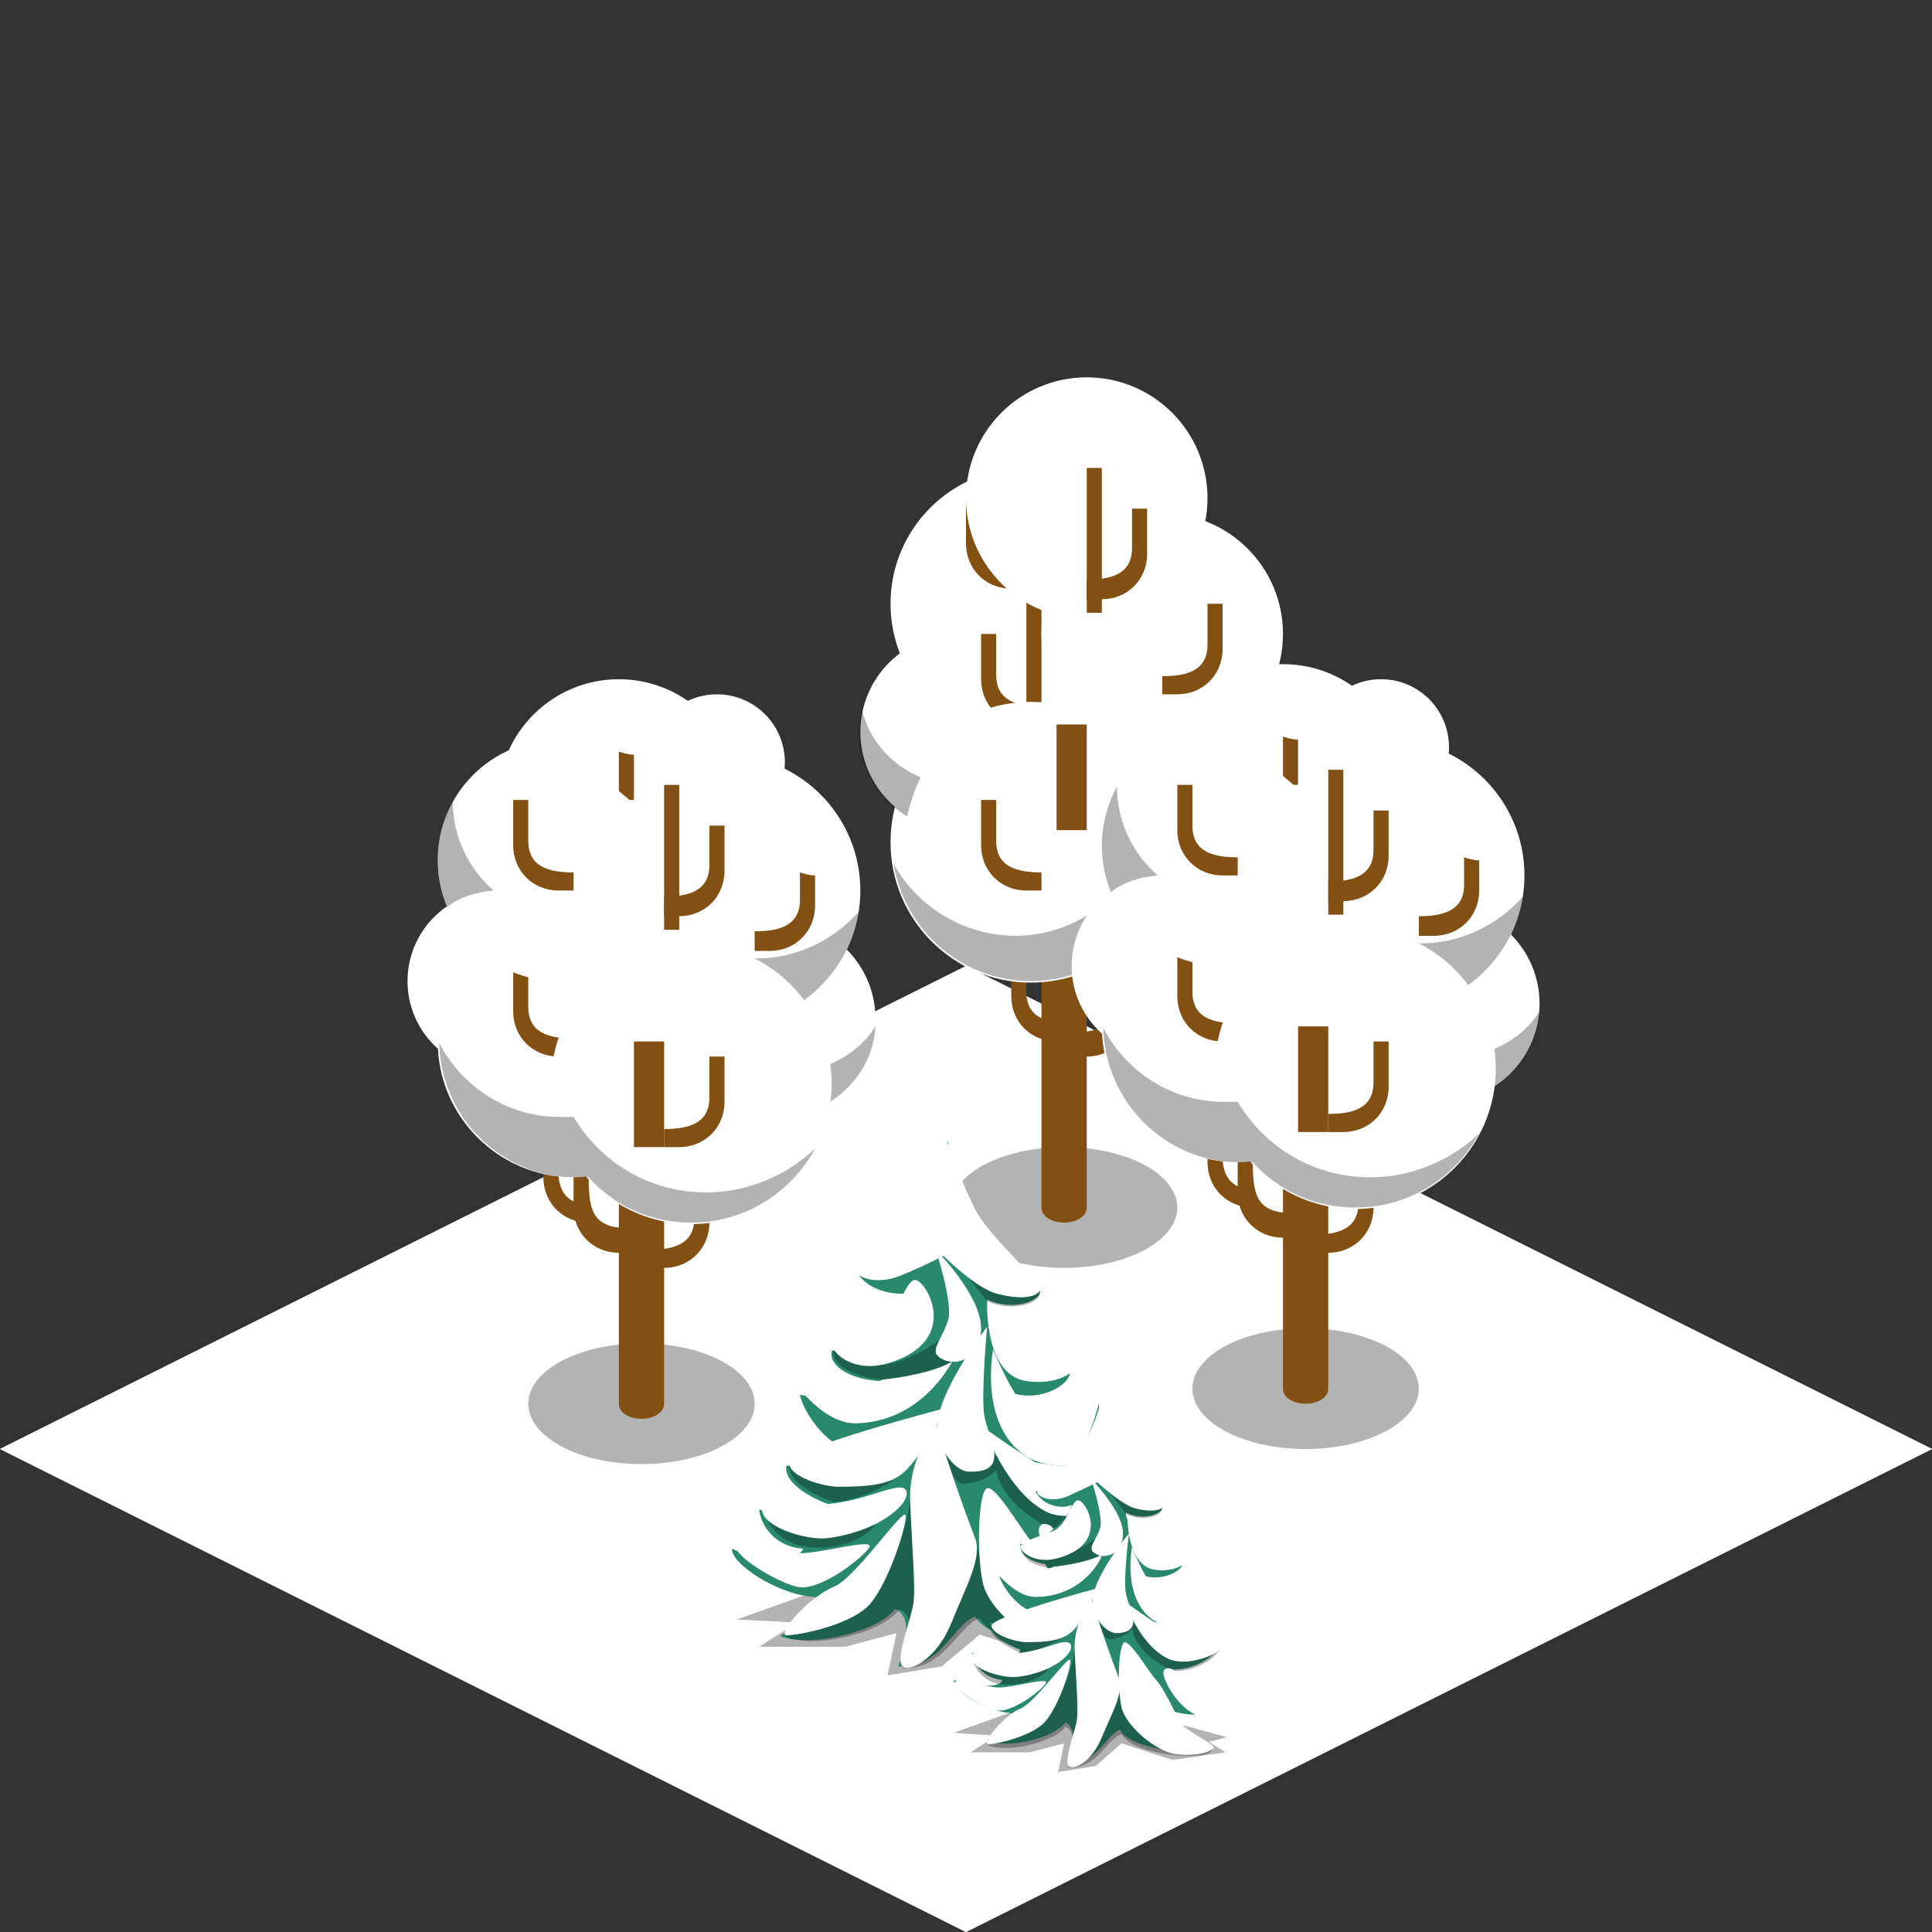 <?xml version="1.0" encoding="utf-8"?>
<!-- Generator: Adobe Illustrator 18.1.0, SVG Export Plug-In . SVG Version: 6.00 Build 0)  -->
<svg version="1.1" id="Layer_1" xmlns="http://www.w3.org/2000/svg" xmlns:xlink="http://www.w3.org/1999/xlink" x="0px" y="0px"
	 viewBox="0 0 128 128" enable-background="new 0 0 128 128" xml:space="preserve">
<rect x="0" y="0" width="128" height="128" fill="#333333" stroke="none"/>
<g>
	<g>
		<polygon fill="#FFFFFF" points="64,64 128,96 64,128 0,96 		"/>
		<polygon fill="#FFFFFF" points="64,64 128,96 64,128 0,96 		"/>
	</g>
	<g>
		<ellipse opacity="0.3" cx="70.5" cy="80" rx="7.5" ry="4"/>
		<path fill="#825012" d="M69,53v27c0,0.6,0.7,1,1.5,1s1.5-0.4,1.5-1V53H69z"/>
		<circle fill="#FFFFFF" cx="63.5" cy="48.5" r="6.5"/>
		<circle fill="#FFFFFF" cx="68" cy="40" r="9"/>
		<path fill="#825012" d="M71,68.4c2.6,0,3-0.9,3-3.4v-8h1v10c0,1.7-1.3,3-3,3h-1V68.4z"/>
		<path fill="#825012" d="M71,67.8c-1.7,0-3-0.4-3-2.1V56h-1v10c0,1.7,1.3,3,3,3h1V67.8z"/>
		<path fill="#825012" d="M69,46.8c-1.7,0-3-0.4-3-2.1V42h-1v3c0,1.7,1.3,3,3,3h1V46.8z"/>
		<circle fill="#FFFFFF" cx="75.5" cy="55.5" r="7.5"/>
		<circle fill="#FFFFFF" cx="80" cy="52" r="6"/>
		<path fill="#825012" d="M75,54.8c1.7,0,3-0.4,3-2.1V50h1v3c0,1.7-1.3,3-3,3h-1V54.8z"/>
		<path fill="#825012" d="M68,37.8c-1.7,0-3-0.4-3-2.1V33h-1v3c0,1.7,1.3,3,3,3h1V37.8z"/>
		<rect x="68" y="39.4" fill="#825012" width="1" height="9.6"/>
		<circle fill="#FFFFFF" cx="77" cy="42" r="8"/>
		<circle fill="#FFFFFF" cx="72" cy="33" r="8"/>
		<path fill="#825012" d="M77,44.8c1.7,0,3-0.4,3-2.1V40h1v3c0,1.7-1.3,3-3,3h-1V44.8z"/>
		<circle fill="#FFFFFF" cx="68.3" cy="55.8" r="9.3"/>
		<path opacity="0.3" d="M86,52c0-0.4,0-0.8-0.1-1.2c-0.6,3.8-3.9,6.7-7.9,6.7c-0.1,0-0.3,0-0.4,0c0.7,0.3,1.6,0.5,2.4,0.5
			c0.7,0,1.3-0.1,1.9-0.3c-1.4,1.4-3.3,2.3-5.4,2.3c-1,0-2-0.2-2.9-0.6C72,61,69.7,62,67.3,62c-3.5,0-6.6-2-8.1-4.8
			c0.7,4.4,4.5,7.8,9.1,7.8c2.2,0,4.3-0.8,5.9-2.1C74.6,63,75,63,75.5,63c3.5,0,6.5-2.4,7.3-5.7C84.7,56.3,86,54.3,86,52z"/>
		<path opacity="0.3" d="M61,51.5c-1.9-0.8-3.4-2.4-3.9-4.5c-0.1,0.5-0.2,1-0.2,1.5c0,2.4,1.3,4.4,3.2,5.6
			C60.3,53.2,60.6,52.3,61,51.5z"/>
		<path fill="#825012" d="M69,57.8c-1.7,0-3-0.4-3-2.1V53h-1v3c0,1.7,1.3,3,3,3h1V57.8z"/>
		<rect x="70" y="48" fill="#825012" width="2" height="7"/>
		<path fill="#825012" d="M72,38.4c1.7,0,3-0.4,3-2.1v-2.6h1v3c0,1.7-1.3,3-3,3h-1V38.4z"/>
		<rect x="72" y="31" fill="#825012" width="1" height="9.6"/>
	</g>
	<g>
		<ellipse opacity="0.3" cx="42.5" cy="93" rx="7.5" ry="4"/>
		<path fill="#825012" d="M44,69v24c0,0.6-0.7,1-1.5,1S41,93.6,41,93V69H44z"/>
		<circle fill="#FFFFFF" cx="51.5" cy="67.5" r="6.5"/>
		<circle fill="#FFFFFF" cx="48" cy="59" r="9"/>
		<path fill="#825012" d="M42,81.4c-2.6,0-3-0.9-3-3.4v-8h-1v10c0,1.7,1.3,3,3,3h1L42,81.4z"/>
		<path fill="#825012" d="M43,82.8c1.7,0,3-0.4,3-2.1V71h1v10c0,1.7-1.3,3-3,3h-1L43,82.8z"/>
		<path fill="#825012" d="M39,79.8c-1.7,0-2-1.3-2-2.1V68h-1v10c0,1.7,1.3,3,3,3h0L39,79.8z"/>
		<circle fill="#FFFFFF" cx="38" cy="69" r="9"/>
		<circle fill="#FFFFFF" cx="33" cy="65" r="6"/>
		<path fill="#825012" d="M38,68.8c-1.7,0-3-0.4-3-2.1V64h-1v3c0,1.7,1.3,3,3,3h1L38,68.8z"/>
		<circle fill="#FFFFFF" cx="37" cy="57" r="8"/>
		<circle fill="#FFFFFF" cx="41" cy="53" r="8"/>
		<circle fill="#FFFFFF" cx="47.5" cy="50.5" r="4.5"/>
		<path fill="#825012" d="M41,52.4c0.2,0.2,0.5,0.4,0.7,0.6H42v-3c-0.3,0-0.7-0.1-1-0.2V52.4z"/>
		<path opacity="0.3" d="M56.9,60.4c-1.7,1.9-4.1,3.1-6.8,3.1c-0.2,0-0.4,0-0.6,0c1,1.1,1.6,2.4,1.7,3.9
			C54.1,66.3,56.4,63.6,56.9,60.4z"/>
		<g>
			<path opacity="0.3" d="M54.5,70.7c0.3,0.7,0.4,1.5,0.5,2.3c1.7-1.1,2.9-2.9,3-5C57.2,69.3,55.9,70.2,54.5,70.7z"/>
		</g>
		<path opacity="0.3" d="M32.7,59c-1.6-1.4-2.7-3.5-2.7-5.9c-0.6,1.1-1,2.5-1,3.9c0,1.1,0.2,2.1,0.6,3.1
			C30.5,59.4,31.6,59.1,32.7,59z"/>
		<path fill="#825012" d="M53,59.6c0,1.7-1.3,2.1-3,2.1V63h1c1.7,0,3-1.3,3-3v-2c-0.3,0-0.7-0.1-1-0.2V59.6z"/>
		<circle fill="#FFFFFF" cx="45.8" cy="71.8" r="9.3"/>
		<path opacity="0.3" d="M46.8,79c-3.8,0-7-2-8.8-5c-0.3,0-0.6,0-0.9,0c-3.5,0-6.5-2-8-4.9c0.1,4.9,4.1,8.9,9,8.9c0.3,0,0.6,0,0.9,0
			c1.7,1.9,4.1,3,6.8,3c3.6,0,6.6-2,8.2-4.9C52.1,77.9,49.5,79,46.8,79z"/>
		<path fill="#825012" d="M44,74.8c1.7,0,3-0.4,3-2.1V70h1v3c0,1.7-1.3,3-3,3h-1L44,74.8z"/>
		<path fill="#825012" d="M38,57.8c-1.7,0-3-0.4-3-2.1V53h-1v3c0,1.7,1.3,3,3,3h1L38,57.8z"/>
		<rect x="42" y="69" fill="#825012" width="2" height="7"/>
		<path fill="#825012" d="M44,59.4c1.7,0,3-0.4,3-2.1v-2.6h1v3c0,1.7-1.3,3-3,3h-1L44,59.4z"/>
		<rect x="44" y="52" fill="#825012" width="1" height="9.6"/>
	</g>
	<g>
		<ellipse opacity="0.3" cx="86.5" cy="92" rx="7.5" ry="4"/>
		<path fill="#825012" d="M88,68v24c0,0.6-0.7,1-1.5,1S85,92.6,85,92V68H88z"/>
		<circle fill="#FFFFFF" cx="95.5" cy="66.5" r="6.5"/>
		<circle fill="#FFFFFF" cx="92" cy="58" r="9"/>
		<path fill="#825012" d="M86,80.4c-2.6,0-3-0.9-3-3.4v-8h-1v10c0,1.7,1.3,3,3,3h1V80.4z"/>
		<path fill="#825012" d="M87,81.8c1.7,0,3-0.4,3-2.1V70h1v10c0,1.7-1.3,3-3,3h-1V81.8z"/>
		<path fill="#825012" d="M83,78.8c-1.7,0-2-1.3-2-2.1V67h-1v10c0,1.7,1.3,3,3,3l0,0V78.8z"/>
		<circle fill="#FFFFFF" cx="82" cy="68" r="9"/>
		<circle fill="#FFFFFF" cx="77" cy="64" r="6"/>
		<path fill="#825012" d="M82,67.8c-1.7,0-3-0.4-3-2.1V63h-1v3c0,1.7,1.3,3,3,3h1V67.8z"/>
		<circle fill="#FFFFFF" cx="81" cy="56" r="8"/>
		<circle fill="#FFFFFF" cx="85" cy="52" r="8"/>
		<circle fill="#FFFFFF" cx="91.5" cy="49.5" r="4.5"/>
		<path fill="#825012" d="M85,51.4c0.2,0.2,0.5,0.4,0.7,0.6H86v-3c-0.3,0-0.7-0.1-1-0.2V51.4z"/>
		<path opacity="0.3" d="M100.9,59.4c-1.7,1.9-4.1,3.1-6.8,3.1c-0.2,0-0.4,0-0.6,0c1,1.1,1.6,2.4,1.7,3.9
			C98.1,65.3,100.4,62.6,100.9,59.4z"/>
		<g>
			<path opacity="0.3" d="M98.5,69.7c0.3,0.7,0.4,1.5,0.5,2.3c1.7-1.1,2.9-2.9,3-5C101.2,68.3,99.9,69.2,98.5,69.7z"/>
		</g>
		<path opacity="0.3" d="M76.7,58c-1.6-1.4-2.7-3.5-2.7-5.9c-0.6,1.1-1,2.5-1,3.9c0,1.1,0.2,2.1,0.6,3.1
			C74.5,58.4,75.6,58.1,76.7,58z"/>
		<path fill="#825012" d="M97,58.6c0,1.7-1.3,2.1-3,2.1V62h1c1.7,0,3-1.3,3-3v-2c-0.3,0-0.7-0.1-1-0.2V58.6z"/>
		<circle fill="#FFFFFF" cx="89.8" cy="70.8" r="9.3"/>
		<path opacity="0.3" d="M90.8,78c-3.8,0-7-2-8.8-5c-0.3,0-0.6,0-0.9,0c-3.5,0-6.5-2-8-4.9c0.1,4.9,4.1,8.9,9,8.9c0.3,0,0.6,0,0.9,0
			c1.7,1.9,4.1,3,6.8,3c3.6,0,6.6-2,8.2-4.9C96.1,76.9,93.5,78,90.8,78z"/>
		<path fill="#825012" d="M88,73.8c1.7,0,3-0.4,3-2.1V69h1v3c0,1.7-1.3,3-3,3h-1V73.8z"/>
		<path fill="#825012" d="M82,56.8c-1.7,0-3-0.4-3-2.1V52h-1v3c0,1.7,1.3,3,3,3h1V56.8z"/>
		<rect x="86" y="68" fill="#825012" width="2" height="7"/>
		<path fill="#825012" d="M88,58.4c1.7,0,3-0.4,3-2.1v-2.6h1v3c0,1.7-1.3,3-3,3h-1V58.4z"/>
		<rect x="88" y="51" fill="#825012" width="1" height="9.6"/>
	</g>
	<g>
		<polygon opacity="0.3" points="54.4,105.3 48.8,107.3 52.8,107.5 50.3,109.1 56,109.1 59.4,108.2 58.8,111 62.4,110.4 64.9,108.3 
			69.8,109.8 74.8,109.1 73.2,108.1 75,107.7 67.7,105.7 		"/>
		<path fill="#28896D" d="M56.7,84.1c4.2-0.5,6.1-8.5,6.1-8.5s0.9,7.8,6.1,9.9c0.1,0.7-1.8,1.4-3.5,0.6c-0.1,1.6,3.4,4.1,5.5,4.7
			c0.1,0.9-1.9,2.1-3.8,1.5c0.9,1.9,2.3,3.5,5.5,4.4c-1.5,0.9-3.9,0.1-5.3,0c0,1.2,4.7,2.5,7,2.3c-0.4,1.2-2.7,2.4-4.7,2.3
			c0,1.4,4.6,2.6,5.8,2.9c0.1,1.2-3.2,1.9-5.5,1.2c-0.1,1.4,2.3,2.6,3.5,3.2c0,1.1-7.5,0.7-8.8-1.5c-1.4,0.5-2.3,3.5-5.1,3.3
			c0.4-0.8,1.1-3.3-0.2-3.8c-1.1,1.5-5.7,2.6-7.6,1.8c0.5-0.5,3.1-0.9,2.3-2.6c-2.4-0.1-5.6-2.2-5.5-3.2c0.6,0.4,4.5,1,4.7,0
			c-1.8-0.1-2.8-1.5-2.9-2.6c0.6,0.3,4.5,0.9,4.7-0.3c-1.4-0.5-3.1-1.5-2.9-2.6c1.2,0.1,3.6,0.1,3.8-1.2c-1.5-0.5-2.8-2.7-2.9-3.5
			c1.1,0.3,5.3,0.1,5.3-0.9c-1.8-0.1-3.4-0.9-3.2-2c2.4-0.2,5-2.7,5-3.8C59.2,85.8,57.3,85.5,56.7,84.1z"/>
		<path opacity="0.3" d="M64.9,84.9c-1.6-1.3-1.6-1.3-1.6-1.3s1.2,1.5,2.1,2.6c0,0,0,0,0,0c1.7,0.8,3.6,0.1,3.5-0.6
			C68.9,85.5,66.5,86.1,64.9,84.9z"/>
		<path opacity="0.3" d="M67,106.9c-1.9-2-2.4-5-2.4-5s-1.2,4-2.1,5.9c-0.6,1.2-1.1,2.1-2.7,2.6c0,0,0,0.1,0,0.1
			c2.7,0.2,3.7-2.8,5.1-3.3c1.2,2.2,8.8,2.6,8.8,1.5C73.6,108.6,68.9,108.9,67,106.9z"/>
		<path opacity="0.3" d="M70.4,99.9c-1.9-0.1-4.6-3.7-4.6-3.7s-1.3,0.6-2.1,0.1c-0.8-0.5-1.5-1.2-1.5-1.2s0.7,3.4,1.7,3.2
			c1-0.1,1.6-0.4,2.1-0.9c0.5,2.6,3.9,4,3.9,4c2,0.1,4.2-1.1,4.7-2.3C74.5,99,72.3,100,70.4,99.9z"/>
		<path opacity="0.3" d="M58.4,91.4C58.4,91.4,58.4,91.4,58.4,91.4c0.6,0,1.2,0,1.7-0.1c1.5-0.2,4-1.5,4-1.5l-1.9,0.2l0.7-1.7
			c0,0-2.2,1.8-4.2,2.1c-2,0.2-3.5-1-3.5-1C55.1,90.5,56.6,91.2,58.4,91.4z"/>
		<g>
			<path opacity="0.3" d="M55.2,99.5c1.7,0,4-1.4,4-1.4s-6.6,0.4-6.9-1.2C52.1,98.1,53.8,99,55.2,99.5z"/>
			<path opacity="0.3" d="M58,101c0,0-2.1,0.6-3.5,0.6c-1.3,0-3.8-1.3-3.9-1.7c0.1,1.1,1.2,2.4,2.9,2.6C56.8,102.8,58,101,58,101z"
				/>
		</g>
		<path opacity="0.3" d="M60.6,107.2c0-1.2-0.3-8-0.3-8s-0.1,4.1-3.8,7.6c-1.2,1.2-4.5,1.6-4.5,1.6c1.9,0.9,6.5-0.2,7.6-1.8
			c1,0.5,0.8,2,0.5,3.1C60.3,109,60.6,107.9,60.6,107.2z"/>
		<path fill="#FFFFFF" d="M55.2,89.3c0.1,0.4,1.4,1.7,3.7,1c4.9-1.5,2.4-5.6,1.7-5.5c-0.7,0.1-1.1,2.6-2.6,3.1S55.1,88.9,55.2,89.3z
			"/>
		<path fill="#FFFFFF" d="M71.1,90.8c0,0-0.9,1-3.1,0.7c-2.8-0.4-2.6-5.2-2.6-5.2s1.9,2.4,3.3,3.1C69.8,90,71.1,90.2,71.1,90.8z"/>
		<path fill="#FFFFFF" d="M72.7,96.6c0,0.5-3.1,0.9-4.7-0.1c-3.2-2.1-2.2-7.1-2.2-7.1s1.8,4.6,3.7,5.3C70.8,95.2,72.7,96,72.7,96.6z
			"/>
		<path fill="#FFFFFF" d="M62.1,95c0.2,1.1,1.2,2.5,2.1,2.5c2.9,0.1,1.2-2.3,1-3.8c-0.2-1.5,0.2-5.8,0.2-5.8S61.7,92.7,62.1,95z"/>
		<path fill="#FFFFFF" d="M54.9,101.9c3.6-0.5,5.6-2.5,5.1-3.2c-0.5-0.7-3.5,1.3-6.5,0.9c-2-0.3-2.7-0.2-3,0.3
			C50.3,101.1,53.4,102.1,54.9,101.9z"/>
		<path fill="#FFFFFF" d="M62.6,93.3c0,0-10.4,2.7-10.3,3.6c-0.1,0.8,1.8,1.5,3.1,1.6c2.3,0,3.9-0.1,4.9-1.4
			C61.5,95.8,62.6,93.3,62.6,93.3z"/>
		<path fill="#FFFFFF" d="M74.5,99c0.1,0.6-3.2,2-5.1,1.2c-2.7-1.3-4.2-5.6-4.2-5.6s5,3.6,6.5,3.9S74.4,98.5,74.5,99z"/>
		<path fill="#FFFFFF" d="M62.1,89.8C63,90.7,65,90.2,65,88c0-2.2-3-5.2-3-5.2s1.2,3.7,0.8,4.7C62.5,88.5,61.7,89.4,62.1,89.8z"/>
		<path fill="#FFFFFF" d="M68.9,85.5c0.3-0.4-3.1-3.3-4.2-5.2c-1-1.9-2-4.8-2-4.8s-1,4-3.5,6.1c-1.7,1.4-2.6,1.8-2.6,2.4
			s1.4,1.2,3.1,0.5c1.7-0.7,2.8-1.3,2.8-1.3s2.1,2.1,3.5,2.5C67.5,86.1,68.6,86,68.9,85.5z"/>
		<path fill="#FFFFFF" d="M59.8,110.4c0.4,0.4,2.2-0.4,3.2-2.8c1-2.5,2.1-4.4,1.6-5.7C63.1,98,62,94.3,62,94.3s-1.8,2.2-1.7,5.1
			s0.4,5.8,0.2,6.9C60.3,107.5,59.3,109.9,59.8,110.4z"/>
		<path fill="#FFFFFF" d="M73.8,108.7c0.3-0.4-2.8-1.6-3.3-2.6c-0.5-1-1.6-3.3-2.1-3.9c-0.6-0.6-2.4-3.8-3-3.6
			c-0.6,0.2-0.7,4.3-0.3,6.2c0.4,2,3.3,4.1,5,4.4C71.8,109.5,73.4,109.1,73.8,108.7z"/>
		<path fill="#FFFFFF" d="M75.7,104.2c0.2,0.4-1.2,1.9-2.9,1.5c-1.8-0.3-3.2-2.2-3.8-3.6s0.5-1.3,0.8-0.8c0.3,0.5,2.5,1.7,3.8,2.1
			S75.4,103.5,75.7,104.2z"/>
		<path fill="#FFFFFF" d="M48.8,102.5c-0.2,0.5,2.4,2.2,3.9,2.6c1.5,0.5,4.6-2,4.9-2.6c0.3-0.6-3.2,0.4-4.5,0.4
			C51.8,102.9,49,101.9,48.8,102.5z"/>
		<path fill="#FFFFFF" d="M52,108.3c0.1,0.2,4.4-0.5,5.7-2.1c1.3-1.6,2.4-5.3,2.3-5.8c-0.1-0.6-3.3,4.1-4.7,4.7
			C53.8,105.7,51.8,107.8,52,108.3z"/>
		<path fill="#FFFFFF" d="M63.1,90.2c-1.5,0.9-4.6,1.2-4.6,1.2c-0.9,0.5-5.6-0.3-5.3,0.9c0.5,0.5,1.8,2,3.5,2
			C61,94.2,62.9,90.5,63.1,90.2z"/>
	</g>
	<g>
		<polygon opacity="0.3" points="67.1,113.4 63.2,114.8 66,115 64.3,116.1 68.2,116.1 70.5,115.5 70.1,117.4 72.6,117 74.3,115.5 
			77.7,116.6 81.2,116.1 80.1,115.4 81.3,115.1 76.2,113.7 		"/>
		<path fill="#28896D" d="M68.6,98.8c2.9-0.3,4.2-5.8,4.2-5.8s0.6,5.4,4.2,6.8c0.1,0.5-1.3,1-2.4,0.4c-0.1,1.1,2.4,2.8,3.8,3.2
			c0.1,0.6-1.3,1.4-2.6,1c0.6,1.3,1.6,2.4,3.8,3c-1,0.6-2.7,0.1-3.6,0c0,0.9,3.2,1.7,4.8,1.6c-0.3,0.8-1.8,1.7-3.2,1.6
			c0,1,3.2,1.8,4,2c0.1,0.8-2.2,1.3-3.8,0.8c-0.1,1,1.6,1.8,2.4,2.2c0,0.8-5.2,0.5-6-1c-1,0.4-1.6,2.4-3.5,2.2
			c0.3-0.5,0.8-2.2-0.1-2.7c-0.8,1.1-3.9,1.8-5.2,1.2c0.3-0.4,2.2-0.6,1.6-1.8c-1.7-0.1-3.9-1.5-3.8-2.2c0.4,0.3,3.1,0.7,3.2,0
			c-1.2-0.1-2-1.1-2-1.8c0.4,0.2,3.1,0.7,3.2-0.2c-1-0.4-2.1-1-2-1.8c0.8,0.1,2.5,0.1,2.6-0.8c-1-0.4-2-1.9-2-2.4
			c0.8,0.2,3.7,0.1,3.6-0.6c-1.3-0.1-2.3-0.6-2.2-1.4c1.6-0.1,3.4-1.9,3.4-2.6C70.4,100,69.1,99.8,68.6,98.8z"/>
		<path opacity="0.3" d="M74.3,99.4c-1.1-0.9-1.1-0.9-1.1-0.9s0.9,1.1,1.4,1.8c0,0,0,0,0,0c1.1,0.6,2.5,0.1,2.4-0.4
			C77.1,99.8,75.4,100.3,74.3,99.4z"/>
		<path opacity="0.3" d="M75.7,114.6c-1.3-1.4-1.7-3.5-1.7-3.5s-0.8,2.8-1.4,4.1c-0.4,0.8-0.8,1.5-1.8,1.8c0,0,0,0,0,0.1
			c1.9,0.1,2.5-1.9,3.5-2.2c0.9,1.5,6,1.8,6,1C80.3,115.7,77.1,115.9,75.7,114.6z"/>
		<path opacity="0.3" d="M78.1,109.7c-1.3-0.1-3.2-2.6-3.2-2.6s-0.9,0.4-1.5,0.1c-0.6-0.4-1-0.8-1-0.8s0.5,2.3,1.2,2.2
			c0.7-0.1,1.1-0.3,1.4-0.7c0.3,1.8,2.7,2.8,2.7,2.8c1.4,0.1,2.9-0.8,3.2-1.6C80.9,109.1,79.4,109.8,78.1,109.7z"/>
		<path opacity="0.3" d="M69.8,103.9C69.8,103.9,69.8,103.9,69.8,103.9c0.4,0,0.8,0,1.2-0.1c1-0.1,2.8-1.1,2.8-1.1l-1.3,0.1l0.5-1.2
			c0,0-1.5,1.3-2.9,1.4c-1.4,0.2-2.4-0.7-2.4-0.7C67.5,103.3,68.6,103.8,69.8,103.9z"/>
		<g>
			<path opacity="0.3" d="M67.6,109.5c1.2,0,2.8-1,2.8-1s-4.6,0.3-4.8-0.9C65.5,108.5,66.7,109.1,67.6,109.5z"/>
			<path opacity="0.3" d="M69.5,110.5c0,0-1.4,0.4-2.4,0.4c-0.9,0-2.6-0.9-2.7-1.1c0.1,0.7,0.8,1.7,2,1.8
				C68.8,111.7,69.5,110.5,69.5,110.5z"/>
		</g>
		<path opacity="0.3" d="M71.4,114.7c0-0.8-0.2-5.5-0.2-5.5s-0.1,2.8-2.7,5.3c-0.8,0.8-3.1,1.1-3.1,1.1c1.3,0.6,4.5-0.2,5.2-1.2
			c0.7,0.3,0.5,1.4,0.3,2.1C71.1,116,71.4,115.2,71.4,114.7z"/>
		<path fill="#FFFFFF" d="M67.6,102.5c0,0.3,1,1.2,2.6,0.7c3.4-1,1.7-3.9,1.2-3.8c-0.5,0.1-0.7,1.8-1.8,2.1
			C68.5,101.9,67.6,102.2,67.6,102.5z"/>
		<path fill="#FFFFFF" d="M78.6,103.5c0,0-0.7,0.7-2.1,0.5c-1.9-0.3-1.8-3.6-1.8-3.6s1.3,1.7,2.3,2.1
			C77.7,102.9,78.6,103.1,78.6,103.5z"/>
		<path fill="#FFFFFF" d="M79.7,107.5c0,0.3-2.2,0.6-3.2-0.1c-2.2-1.4-1.5-4.9-1.5-4.9s1.2,3.2,2.5,3.7
			C78.4,106.5,79.7,107.1,79.7,107.5z"/>
		<path fill="#FFFFFF" d="M72.4,106.4c0.1,0.8,0.8,1.7,1.5,1.8c2,0,0.9-1.6,0.7-2.6c-0.2-1,0.2-4,0.2-4S72.1,104.8,72.4,106.4z"/>
		<path fill="#FFFFFF" d="M67.4,111.1c2.5-0.3,3.9-1.7,3.5-2.2s-2.4,0.9-4.5,0.6c-1.4-0.2-1.8-0.1-2.1,0.2
			C64.3,110.6,66.4,111.2,67.4,111.1z"/>
		<path fill="#FFFFFF" d="M72.8,105.2c0,0-7.1,1.9-7.1,2.5c0,0.5,1.2,1,2.2,1.1c1.6,0,2.7-0.1,3.4-1
			C71.9,106.9,72.8,105.2,72.8,105.2z"/>
		<path fill="#FFFFFF" d="M80.9,109.1c0.1,0.4-2.2,1.4-3.5,0.8c-1.9-0.9-2.9-3.8-2.9-3.8s3.4,2.5,4.5,2.7
			C80,109,80.9,108.8,80.9,109.1z"/>
		<path fill="#FFFFFF" d="M72.4,102.8c0.6,0.6,2,0.3,2-1.2c0-1.5-2.1-3.6-2.1-3.6s0.8,2.5,0.6,3.2C72.7,101.9,72.1,102.5,72.4,102.8
			z"/>
		<path fill="#FFFFFF" d="M77.1,99.8c0.2-0.2-2.2-2.2-2.9-3.6C73.5,95,72.9,93,72.9,93s-0.7,2.8-2.4,4.2c-1.2,1-1.8,1.2-1.8,1.6
			c0,0.4,1,0.8,2.1,0.3s1.9-0.9,1.9-0.9s1.5,1.4,2.4,1.7C76.1,100.2,76.9,100.1,77.1,99.8z"/>
		<path fill="#FFFFFF" d="M70.8,117c0.3,0.3,1.5-0.2,2.2-1.9c0.7-1.7,1.5-3,1.1-4c-1-2.6-1.8-5.2-1.8-5.2s-1.2,1.5-1.1,3.5
			s0.3,4,0.1,4.8C71.1,115,70.5,116.7,70.8,117z"/>
		<path fill="#FFFFFF" d="M80.4,115.8c0.2-0.2-1.9-1.1-2.3-1.8c-0.3-0.7-1.1-2.3-1.5-2.7c-0.4-0.4-1.7-2.6-2.1-2.5
			c-0.4,0.2-0.5,2.9-0.2,4.3c0.3,1.3,2.3,2.9,3.5,3.1C79.1,116.4,80.2,116.1,80.4,115.8z"/>
		<path fill="#FFFFFF" d="M81.8,112.7c0.1,0.3-0.8,1.3-2,1.1s-2.2-1.5-2.6-2.5c-0.4-0.9,0.3-0.9,0.6-0.6s1.7,1.2,2.6,1.5
			C81.2,112.5,81.6,112.2,81.8,112.7z"/>
		<path fill="#FFFFFF" d="M63.2,111.5c-0.1,0.3,1.6,1.5,2.7,1.8c1.1,0.3,3.2-1.4,3.4-1.8s-2.2,0.3-3.1,0.3
			C65.3,111.8,63.4,111.1,63.2,111.5z"/>
		<path fill="#FFFFFF" d="M65.4,115.5c0.1,0.2,3-0.4,3.9-1.5c0.9-1.1,1.7-3.6,1.6-4s-2.3,2.8-3.3,3.2S65.3,115.2,65.4,115.5z"/>
		<path fill="#FFFFFF" d="M73,103c-1.1,0.6-3.2,0.8-3.2,0.8c-0.6,0.4-3.9-0.2-3.6,0.6c0.3,0.3,1.3,1.4,2.4,1.4
			C71.7,105.8,73,103.3,73,103z"/>
	</g>
</g>
</svg>
